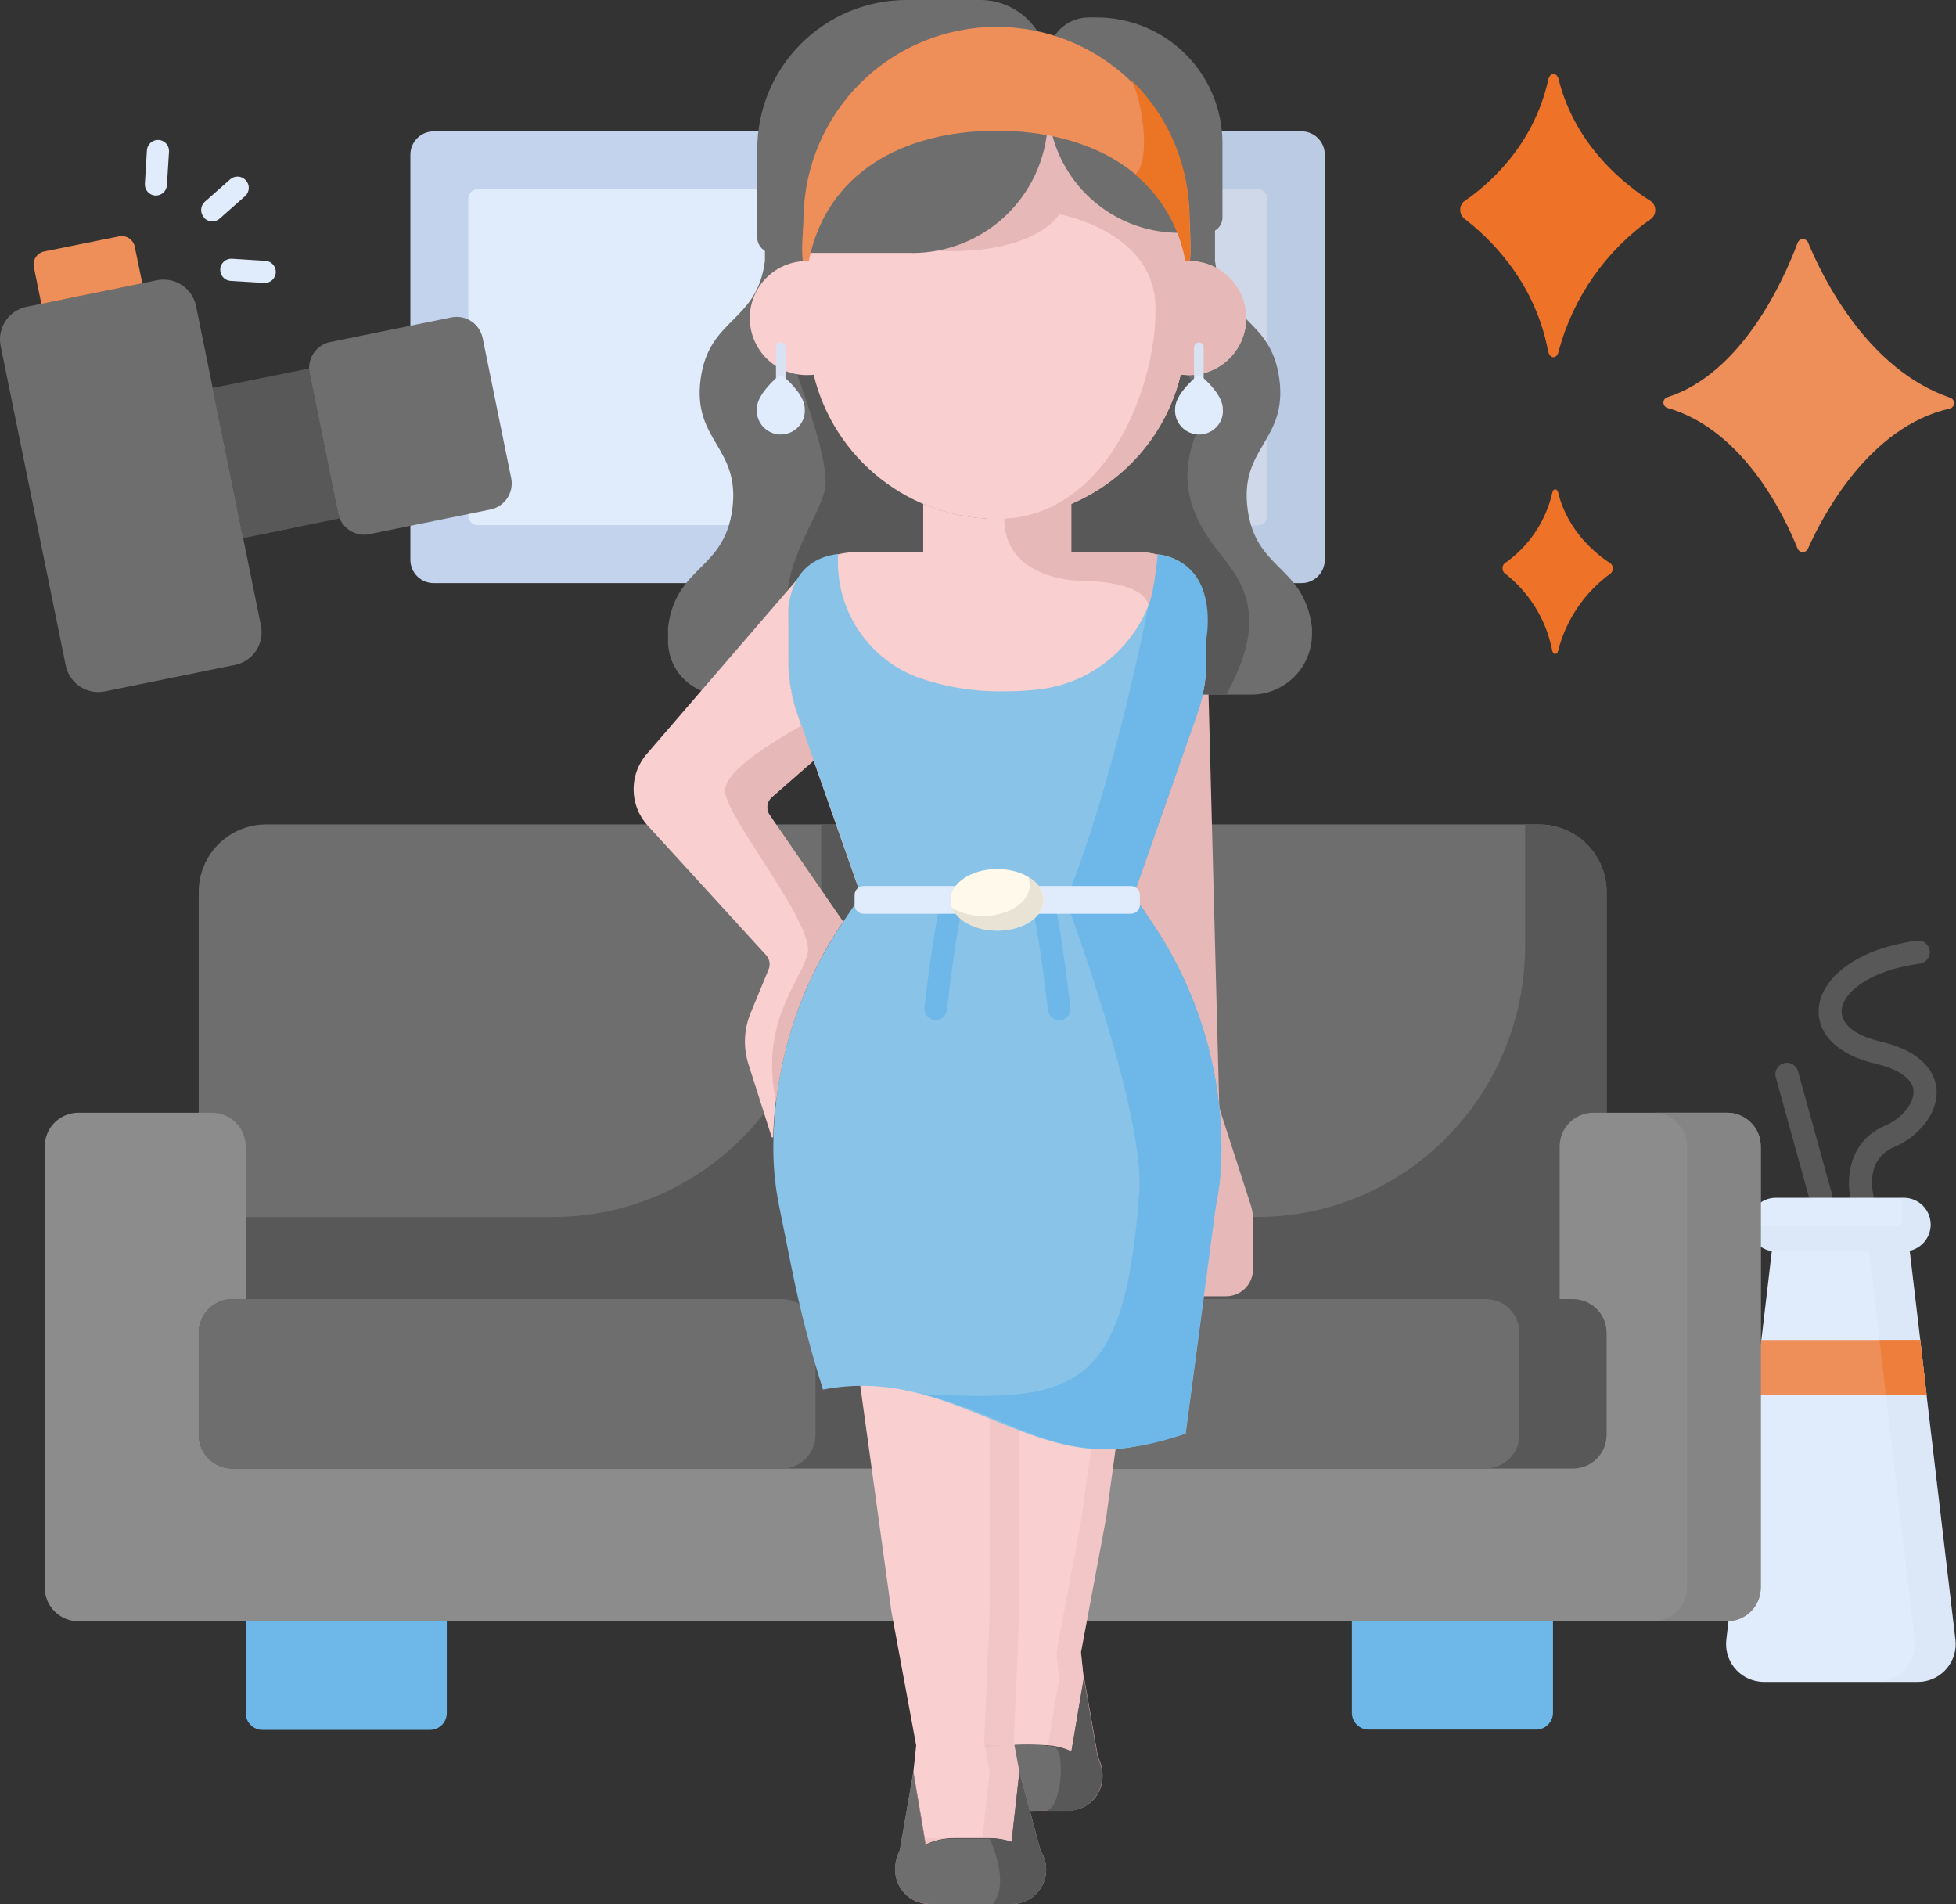 <svg width="488" height="475" viewBox="0 0 488 475" fill="none" xmlns="http://www.w3.org/2000/svg">
<rect x="0" y="0" width="488" height="475" fill="#333333" stroke="none"/>
<path d="M324.706 32.772H108.192C104.985 32.772 102.385 35.372 102.385 38.579V139.642C102.385 142.85 104.985 145.45 108.192 145.45H324.706C327.914 145.45 330.514 142.85 330.514 139.642V38.579C330.514 35.372 327.914 32.772 324.706 32.772Z" fill="#C3D3ED"/>
<g opacity="0.5">
<path opacity="0.5" d="M330.516 38.577C330.516 37.037 329.904 35.56 328.815 34.471C327.726 33.381 326.249 32.77 324.708 32.77H298.003L295.206 55.962L293.525 70.25L285.999 134.385C285.999 134.761 285.999 135.137 285.924 135.513C285.921 136.813 286.173 138.101 286.668 139.303C287.162 140.505 287.888 141.598 288.805 142.519C289.721 143.44 290.811 144.172 292.01 144.672C293.21 145.173 294.496 145.432 295.796 145.435H324.646C326.183 145.429 327.655 144.814 328.741 143.726C329.826 142.638 330.437 141.165 330.441 139.628V38.577H330.516Z" fill="#A5B3C9"/>
</g>
<path d="M313.755 47.219H119.129C117.862 47.219 116.834 48.246 116.834 49.514V128.701C116.834 129.969 117.862 130.997 119.129 130.997H313.755C315.022 130.997 316.05 129.969 316.05 128.701V49.514C316.05 48.246 315.022 47.219 313.755 47.219Z" fill="#E0EBFC"/>
<path d="M316.103 49.449C316.095 49.146 316.027 48.847 315.902 48.571C315.777 48.295 315.599 48.046 315.377 47.839C315.155 47.632 314.894 47.472 314.61 47.367C314.325 47.262 314.023 47.215 313.72 47.229H296.234L295.206 56.009L293.525 70.246L286.375 131.019H313.72C314.03 131.03 314.34 130.977 314.629 130.865C314.919 130.753 315.183 130.583 315.405 130.366C315.628 130.15 315.804 129.89 315.924 129.604C316.044 129.317 316.105 129.01 316.103 128.699V49.449Z" fill="#CED8E8"/>
<path d="M438.943 419.449C437.714 419.303 436.525 418.916 435.446 418.311C434.367 417.705 433.417 416.893 432.652 415.92C431.886 414.947 431.32 413.833 430.986 412.642C430.651 411.45 430.554 410.204 430.702 408.975L437.889 347.838L439.444 334.216L442.041 312.127H476.46L479.082 334.229L480.637 347.863L487.85 408.988C487.89 409.346 487.911 409.706 487.913 410.067C487.916 411.306 487.675 412.533 487.204 413.678C486.733 414.824 486.041 415.866 485.167 416.744C484.294 417.622 483.256 418.32 482.113 418.797C480.97 419.274 479.744 419.521 478.505 419.525H440.009C439.652 419.519 439.296 419.494 438.943 419.449V419.449Z" fill="#E0EBFC"/>
<g opacity="0.5">
<path opacity="0.5" d="M477.786 410.058C477.786 412.561 476.793 414.962 475.024 416.732C473.255 418.503 470.856 419.5 468.353 419.503H478.488C478.849 419.502 479.209 419.481 479.567 419.441C480.796 419.296 481.984 418.911 483.064 418.306C484.144 417.702 485.095 416.891 485.861 415.92C486.628 414.948 487.195 413.835 487.531 412.645C487.868 411.454 487.966 410.208 487.821 408.979L480.621 347.842L479.065 334.22L476.456 312.131H466.309L468.968 334.233L470.523 347.867L477.723 408.992C477.769 409.345 477.79 409.702 477.786 410.058V410.058Z" fill="#D1DBEB"/>
</g>
<path d="M461.821 299.417C460.566 294.751 460.855 284.766 470.363 280.752C474.577 278.959 477.638 275.02 477.4 272.06C477.161 269.1 473.75 266.691 467.842 265.299C458.71 263.166 453.442 258.111 453.743 251.764C454.069 244.903 461.771 236.913 478.115 234.655C478.493 234.592 478.881 234.604 479.254 234.692C479.628 234.78 479.98 234.942 480.29 235.168C480.6 235.393 480.863 235.679 481.061 236.007C481.26 236.336 481.391 236.7 481.447 237.08C481.503 237.46 481.482 237.847 481.387 238.218C481.291 238.59 481.122 238.939 480.89 239.245C480.658 239.55 480.368 239.807 480.035 239.998C479.703 240.19 479.336 240.314 478.955 240.362C466.412 242.056 459.688 247.562 459.463 252.103C459.299 255.452 462.899 258.375 469.134 259.78C480.661 262.489 482.856 268.347 483.132 271.621C483.672 277.968 478.24 283.713 472.596 286.109C465.408 289.132 467.152 297.147 467.39 298.063C467.569 298.797 467.453 299.573 467.066 300.223C466.679 300.873 466.052 301.345 465.32 301.537C465.087 301.597 464.847 301.627 464.605 301.625C463.96 301.625 463.334 301.407 462.829 301.006C462.323 300.605 461.968 300.045 461.821 299.417Z" fill="#585858"/>
<path d="M451.57 299.53L443.09 268.886C442.965 268.518 442.916 268.127 442.946 267.739C442.977 267.351 443.085 266.972 443.266 266.628C443.447 266.283 443.697 265.978 443.999 265.733C444.301 265.487 444.65 265.306 445.025 265.199C445.4 265.093 445.792 265.064 446.178 265.114C446.565 265.163 446.937 265.291 447.272 265.49C447.607 265.688 447.899 265.952 448.129 266.267C448.358 266.581 448.522 266.939 448.609 267.318L457.101 297.987C457.202 298.35 457.231 298.728 457.185 299.102C457.14 299.475 457.021 299.836 456.835 300.164C456.65 300.491 456.402 300.779 456.106 301.01C455.809 301.241 455.47 301.412 455.107 301.512C454.854 301.583 454.592 301.617 454.329 301.612C453.705 301.614 453.097 301.411 452.599 301.035C452.101 300.659 451.739 300.131 451.57 299.53V299.53Z" fill="#585858"/>
<path d="M481.675 305.458C481.672 307.232 480.965 308.933 479.709 310.186C478.453 311.44 476.751 312.144 474.977 312.144H443.054C441.279 312.144 439.578 311.44 438.322 310.186C437.066 308.933 436.359 307.232 436.355 305.458V305.458C436.355 303.682 437.061 301.978 438.317 300.722C439.574 299.465 441.277 298.76 443.054 298.76H475.002C476.774 298.766 478.471 299.475 479.722 300.73C480.973 301.986 481.675 303.686 481.675 305.458V305.458Z" fill="#E0EBFC"/>
<path d="M439.442 334.234H479.067L480.673 347.869H437.824L439.442 334.234Z" fill="#EE8E58"/>
<path d="M470.52 347.869H480.667L479.062 334.234H468.914L470.52 347.869Z" fill="#EE7E3B"/>
<g opacity="0.5">
<path opacity="0.5" d="M436.383 305.906C436.485 307.603 437.231 309.197 438.469 310.363C439.707 311.528 441.343 312.178 443.043 312.178H475.042C475.92 312.171 476.788 311.992 477.597 311.65C478.405 311.308 479.139 310.81 479.755 310.184C480.371 309.559 480.858 308.818 481.188 308.004C481.518 307.191 481.684 306.32 481.677 305.442V305.442C481.671 303.671 480.962 301.975 479.706 300.726C478.45 299.477 476.75 298.778 474.979 298.781H474.452V305.868L436.383 305.906Z" fill="#D1DBEB"/>
</g>
<path d="M111.471 400.137V427.194C111.486 427.752 111.389 428.308 111.186 428.829C110.983 429.349 110.678 429.824 110.289 430.225C109.9 430.626 109.434 430.945 108.92 431.163C108.406 431.381 107.853 431.495 107.294 431.496H65.474C64.922 431.493 64.376 431.381 63.868 431.167C63.359 430.952 62.898 430.64 62.51 430.248C62.122 429.855 61.815 429.39 61.607 428.879C61.399 428.368 61.294 427.821 61.297 427.269V400.137C61.294 399.585 61.399 399.038 61.607 398.527C61.815 398.016 62.122 397.551 62.51 397.159C62.898 396.766 63.359 396.454 63.868 396.24C64.376 396.025 64.922 395.913 65.474 395.91H107.294C107.846 395.913 108.392 396.025 108.9 396.24C109.409 396.454 109.87 396.766 110.258 397.159C110.646 397.551 110.953 398.016 111.161 398.527C111.369 399.038 111.474 399.585 111.471 400.137V400.137ZM383.264 395.91H341.456C340.905 395.913 340.359 396.025 339.85 396.24C339.342 396.454 338.88 396.766 338.492 397.159C338.105 397.551 337.798 398.016 337.59 398.527C337.382 399.038 337.276 399.585 337.279 400.137V427.194C337.274 427.746 337.379 428.294 337.586 428.806C337.794 429.317 338.101 429.783 338.489 430.176C338.877 430.569 339.339 430.881 339.848 431.095C340.358 431.308 340.904 431.419 341.456 431.421H383.264C383.817 431.419 384.364 431.308 384.874 431.095C385.384 430.882 385.847 430.569 386.236 430.177C386.625 429.784 386.933 429.318 387.142 428.807C387.351 428.295 387.457 427.747 387.454 427.194V400.137C387.455 399.585 387.348 399.039 387.138 398.528C386.929 398.018 386.621 397.554 386.232 397.162C385.843 396.771 385.38 396.46 384.871 396.247C384.362 396.035 383.816 395.924 383.264 395.923V395.91Z" fill="#6DB8E8"/>
<path d="M400.831 222.56V315.583C400.841 317.813 399.965 319.956 398.397 321.541C396.828 323.126 394.694 324.024 392.464 324.037H233.563C232.459 324.03 231.368 323.806 230.351 323.378C229.333 322.95 228.411 322.325 227.635 321.54C226.859 320.755 226.246 319.825 225.829 318.803C225.413 317.78 225.202 316.686 225.209 315.583C225.219 317.813 224.343 319.956 222.775 321.541C221.206 323.126 219.072 324.024 216.842 324.037H57.941C55.711 324.024 53.577 323.126 52.009 321.541C50.44 319.956 49.565 317.813 49.575 315.583V222.56C49.561 220.35 49.984 218.159 50.818 216.112C51.652 214.066 52.881 212.203 54.435 210.632C55.989 209.06 57.837 207.811 59.874 206.954C61.911 206.097 64.098 205.65 66.308 205.639H208.476C210.686 205.65 212.872 206.097 214.909 206.954C216.946 207.811 218.795 209.06 220.349 210.632C221.903 212.203 223.132 214.066 223.966 216.112C224.8 218.159 225.222 220.35 225.209 222.56C225.196 220.351 225.618 218.161 226.451 216.115C227.284 214.069 228.512 212.208 230.065 210.636C231.617 209.065 233.464 207.815 235.5 206.957C237.536 206.1 239.72 205.652 241.929 205.639H384.098C386.308 205.65 388.494 206.097 390.531 206.954C392.568 207.811 394.417 209.06 395.971 210.632C397.525 212.203 398.754 214.066 399.587 216.112C400.421 218.159 400.844 220.35 400.831 222.56Z" fill="#6E6E6E"/>
<path d="M400.83 222.564V315.587C400.831 317.225 400.358 318.829 399.467 320.204C398.577 321.58 397.308 322.668 395.813 323.339V338.679H237.765V338.905H212.678V338.679H52.923V322.373C51.881 321.583 51.037 320.563 50.456 319.392C49.874 318.221 49.573 316.932 49.574 315.624V303.558H137.981C174.934 303.558 204.888 273.265 204.888 235.898V205.668H208.438C210.648 205.679 212.834 206.126 214.871 206.983C216.908 207.84 218.757 209.09 220.311 210.661C221.865 212.233 223.094 214.095 223.928 216.142C224.762 218.188 225.184 220.379 225.171 222.589V286.624C225.154 288.837 225.575 291.033 226.409 293.083C227.244 295.134 228.475 296.999 230.032 298.572C231.589 300.146 233.441 301.396 235.483 302.252C237.525 303.107 239.715 303.551 241.929 303.558H313.59C350.543 303.558 380.497 273.265 380.497 235.898V205.668H384.047C386.259 205.673 388.449 206.114 390.49 206.966C392.531 207.819 394.385 209.065 395.944 210.635C397.503 212.204 398.737 214.066 399.575 216.113C400.414 218.16 400.84 220.352 400.83 222.564Z" fill="#585858"/>
<path d="M439.292 285.999V395.943C439.298 397.047 439.088 398.141 438.671 399.163C438.255 400.185 437.642 401.115 436.866 401.901C436.09 402.686 435.167 403.31 434.15 403.739C433.133 404.167 432.041 404.391 430.938 404.398H19.51C18.407 404.391 17.315 404.167 16.298 403.739C15.281 403.31 14.358 402.686 13.582 401.901C12.807 401.115 12.193 400.185 11.777 399.163C11.361 398.141 11.15 397.047 11.156 395.943V285.999C11.15 284.896 11.361 283.801 11.777 282.779C12.193 281.757 12.807 280.827 13.582 280.042C14.358 279.257 15.281 278.632 16.298 278.204C17.315 277.775 18.407 277.551 19.51 277.545H52.926C55.156 277.558 57.29 278.456 58.859 280.041C60.427 281.626 61.303 283.769 61.293 285.999V344.778H389.118V285.999C389.108 283.769 389.983 281.626 391.552 280.041C393.12 278.456 395.254 277.558 397.484 277.545H430.938C432.041 277.551 433.133 277.775 434.15 278.204C435.167 278.632 436.09 279.257 436.866 280.042C437.642 280.827 438.255 281.757 438.671 282.779C439.088 283.801 439.298 284.896 439.292 285.999V285.999Z" fill="#8C8C8C"/>
<path d="M439.289 285.999V395.943C439.295 397.047 439.084 398.141 438.668 399.163C438.252 400.185 437.638 401.115 436.863 401.901C436.087 402.686 435.164 403.31 434.147 403.739C433.13 404.167 432.038 404.391 430.935 404.398H412.533C414.763 404.384 416.897 403.486 418.466 401.901C420.034 400.316 420.91 398.173 420.9 395.943V285.999C420.91 283.769 420.034 281.626 418.466 280.041C416.897 278.456 414.763 277.558 412.533 277.545H430.935C432.038 277.551 433.13 277.775 434.147 278.204C435.164 278.632 436.087 279.257 436.863 280.042C437.638 280.827 438.252 281.757 438.668 282.779C439.084 283.801 439.295 284.896 439.289 285.999V285.999Z" fill="#858585"/>
<path d="M400.83 332.488V357.863C400.84 360.093 399.965 362.236 398.396 363.821C396.828 365.406 394.694 366.304 392.464 366.317H233.563C232.459 366.311 231.367 366.087 230.35 365.659C229.333 365.23 228.41 364.606 227.635 363.82C226.859 363.035 226.245 362.105 225.829 361.083C225.413 360.061 225.202 358.967 225.209 357.863C225.219 360.093 224.343 362.236 222.775 363.821C221.206 365.406 219.072 366.304 216.842 366.317H57.941C55.711 366.304 53.577 365.406 52.008 363.821C50.44 362.236 49.564 360.093 49.574 357.863V332.488C49.564 330.257 50.44 328.115 52.008 326.529C53.577 324.944 55.711 324.046 57.941 324.033H216.842C219.072 324.046 221.206 324.944 222.775 326.529C224.343 328.115 225.219 330.257 225.209 332.488C225.202 331.384 225.413 330.29 225.829 329.268C226.245 328.245 226.859 327.315 227.635 326.53C228.41 325.745 229.333 325.121 230.35 324.692C231.367 324.264 232.459 324.04 233.563 324.033H392.464C394.694 324.046 396.828 324.944 398.396 326.529C399.965 328.115 400.84 330.257 400.83 332.488V332.488Z" fill="#585858"/>
<path d="M203.458 332.488V357.863C203.465 358.968 203.254 360.063 202.836 361.086C202.419 362.109 201.805 363.04 201.028 363.825C200.251 364.61 199.326 365.234 198.308 365.662C197.289 366.09 196.196 366.313 195.092 366.317H57.941C55.711 366.304 53.577 365.406 52.008 363.821C50.44 362.236 49.564 360.093 49.574 357.863V332.488C49.564 330.257 50.44 328.115 52.008 326.529C53.577 324.944 55.711 324.046 57.941 324.033H195.092C196.196 324.038 197.289 324.261 198.308 324.689C199.326 325.116 200.251 325.741 201.028 326.526C201.805 327.311 202.419 328.242 202.836 329.265C203.254 330.288 203.465 331.383 203.458 332.488V332.488ZM370.713 324.033H233.563C232.459 324.04 231.367 324.264 230.35 324.692C229.333 325.121 228.41 325.745 227.635 326.53C226.859 327.315 226.245 328.245 225.829 329.268C225.413 330.29 225.202 331.384 225.209 332.488V357.863C225.209 360.083 226.087 362.213 227.652 363.788C229.218 365.363 231.342 366.254 233.563 366.267H370.713C371.818 366.262 372.911 366.04 373.93 365.612C374.948 365.184 375.872 364.56 376.65 363.775C377.427 362.989 378.041 362.059 378.458 361.036C378.875 360.013 379.087 358.918 379.08 357.813V332.488C379.087 331.383 378.875 330.288 378.458 329.265C378.041 328.242 377.427 327.311 376.65 326.526C375.872 325.741 374.948 325.116 373.93 324.689C372.911 324.261 371.818 324.038 370.713 324.033V324.033Z" fill="#6E6E6E"/>
<path d="M77.126 91.902C77.123 92.324 77.165 92.744 77.251 93.157L84.351 128.065C84.432 128.495 84.558 128.916 84.727 129.32L60.656 134.212L53.055 96.794L77.126 91.902Z" fill="#585858"/>
<path d="M58.645 165.85L26.17 172.461C25.104 172.679 24.005 172.684 22.936 172.476C21.867 172.269 20.85 171.852 19.942 171.251C19.034 170.65 18.254 169.876 17.646 168.973C17.038 168.07 16.614 167.055 16.399 165.988L0.168 86.299C-0.05 85.232 -0.056 84.132 0.152 83.062C0.359 81.993 0.775 80.975 1.376 80.066C1.977 79.157 2.752 78.376 3.655 77.767C4.558 77.157 5.572 76.732 6.64 76.515L39.115 69.905C40.185 69.682 41.289 69.673 42.363 69.878C43.437 70.084 44.459 70.5 45.371 71.103C46.283 71.706 47.067 72.484 47.676 73.391C48.286 74.299 48.71 75.318 48.924 76.39L65.105 156.079C65.542 158.231 65.107 160.469 63.896 162.3C62.685 164.132 60.797 165.409 58.645 165.85V165.85Z" fill="#6E6E6E"/>
<path d="M82.418 85.3L112.611 79.166C113.465 78.991 114.345 78.986 115.202 79.153C116.058 79.319 116.872 79.653 117.599 80.136C118.325 80.619 118.949 81.24 119.434 81.965C119.919 82.69 120.256 83.504 120.425 84.359L127.537 119.268C127.885 120.993 127.535 122.785 126.564 124.252C125.593 125.719 124.08 126.742 122.357 127.095V127.095L92.177 133.241C90.453 133.589 88.66 133.24 87.193 132.269C85.726 131.297 84.704 129.784 84.35 128.061V128.061L77.25 93.152C77.073 92.297 77.065 91.416 77.229 90.558C77.392 89.7 77.724 88.883 78.204 88.153C78.684 87.424 79.304 86.796 80.027 86.307C80.75 85.817 81.563 85.475 82.418 85.3V85.3Z" fill="#6E6E6E"/>
<path d="M35.502 70.659L10.315 75.79L8.433 66.57C8.274 65.718 8.456 64.837 8.939 64.117C9.422 63.397 10.168 62.895 11.017 62.719L29.695 58.956C30.546 58.776 31.433 58.939 32.166 59.408C32.898 59.878 33.416 60.617 33.608 61.465L35.502 70.659Z" fill="#EE8E58"/>
<path d="M53.055 96.796L65.686 94.287L73.287 131.642L60.656 134.15L53.055 96.796Z" fill="#585858"/>
<path d="M54.945 67.056V67.156C54.907 67.87 55.147 68.571 55.615 69.112C56.083 69.652 56.742 69.99 57.454 70.054L65.921 70.568C66.633 70.603 67.331 70.362 67.868 69.894C68.406 69.427 68.742 68.769 68.806 68.059V67.959C68.845 67.245 68.605 66.544 68.137 66.004C67.669 65.463 67.009 65.125 66.297 65.061L57.83 64.535C57.117 64.499 56.417 64.743 55.879 65.213C55.341 65.683 55.006 66.344 54.945 67.056Z" fill="#E0EBFC"/>
<path d="M50.866 54.277V54.189C50.389 53.645 50.146 52.934 50.188 52.212C50.23 51.489 50.555 50.812 51.092 50.326L57.464 44.694C58.008 44.23 58.711 43.996 59.425 44.041C60.139 44.085 60.807 44.405 61.29 44.932C61.55 45.2 61.753 45.518 61.886 45.866C62.02 46.214 62.082 46.586 62.068 46.959C62.054 47.332 61.964 47.698 61.805 48.035C61.645 48.372 61.419 48.674 61.139 48.921L54.767 54.566C54.211 55.043 53.488 55.281 52.757 55.227C52.026 55.173 51.346 54.831 50.866 54.277Z" fill="#E0EBFC"/>
<path d="M38.768 48.77H38.655C37.944 48.703 37.286 48.365 36.819 47.825C36.352 47.285 36.111 46.586 36.146 45.873L36.66 37.418C36.724 36.709 37.06 36.051 37.598 35.583C38.136 35.116 38.834 34.874 39.545 34.91H39.658C40.369 34.977 41.027 35.315 41.494 35.855C41.961 36.395 42.202 37.094 42.167 37.807L41.64 46.224C41.585 46.938 41.255 47.603 40.719 48.078C40.183 48.553 39.483 48.802 38.768 48.77Z" fill="#E0EBFC"/>
<path d="M312.062 300.622L304.536 277.378C304.308 276.694 304.185 275.98 304.172 275.259L300.974 152.332V164.813C300.969 169.348 300.188 173.849 298.666 178.122L282.811 223.278L287.376 230.064C298.677 246.761 304.715 266.461 304.712 286.623C304.712 291.446 304.233 296.257 303.282 300.985L298.766 323.338H305.891C307.674 323.338 309.384 322.629 310.645 321.369C311.906 320.108 312.614 318.398 312.614 316.615V304.071C312.612 302.899 312.426 301.735 312.062 300.622Z" fill="#E6B8B8"/>
<path d="M327.315 156.415C325.283 140.936 313.291 142.416 311.259 126.95C309.227 111.484 321.219 110.029 319.187 94.562C317.155 79.096 305.163 80.564 303.131 65.098V55.74H190.841V65.098C188.822 80.589 176.868 79.109 174.798 94.562C172.728 110.016 184.745 111.484 182.713 126.95C180.681 142.416 168.702 140.961 166.67 156.415V160.178C166.742 163.705 168.208 167.061 170.746 169.512C173.284 171.963 176.689 173.311 180.217 173.26H311.924C315.932 173.334 319.805 171.814 322.693 169.034C325.582 166.255 327.248 162.442 327.327 158.434V156.502L327.315 156.415Z" fill="#6E6E6E"/>
<path d="M299.091 106.679C303.933 95.917 275.472 63.806 268.121 55.74H261.849L231.243 68.284L192.91 78.319C192.91 78.319 207.498 112.562 205.868 121.769C204.237 130.976 188.984 146.505 200.7 164.932C202.631 168.005 206.57 170.739 211.738 173.185H305.965C315.887 155.21 311.17 146.455 304.711 138.515C296.532 128.455 293.522 119.06 299.091 106.679Z" fill="#585858"/>
<path d="M244.043 318.607H284.182L275.966 378.565L269.694 412.132L270.384 418.717L267.311 436.843C265.139 435.811 262.766 435.276 260.362 435.275H251.13C249.339 435.278 247.563 435.583 245.874 436.178L243.93 418.692L245.36 411.429L243.992 378.252V318.607H244.043Z" fill="#F9CFCF"/>
<path d="M238.331 439.176L238.82 438.21L244.076 418.68L246.007 436.241L247.475 443.403H266.077L267.444 436.78L270.505 418.643L273.917 438.16L274.318 439.126C274.811 440.254 275.067 441.47 275.071 442.701C275.169 444.961 274.368 447.168 272.842 448.837C271.316 450.507 269.189 451.503 266.93 451.607H245.857C244.387 451.6 242.943 451.214 241.665 450.486C240.388 449.759 239.319 448.714 238.563 447.454C237.806 446.193 237.388 444.759 237.347 443.289C237.306 441.819 237.645 440.364 238.331 439.063V439.176Z" fill="#F9A7A7"/>
<path d="M237.34 442.991C237.955 439.767 243.349 422.357 244.039 418.682L245.983 436.243C252.255 434.813 261.374 434.449 267.42 436.907L270.493 418.769L273.892 438.3C274.831 440.096 275.211 442.131 274.983 444.145C274.724 446.199 273.733 448.091 272.192 449.473C270.65 450.856 268.662 451.636 266.592 451.671C259.191 450.479 236.738 456.287 237.328 442.991H237.34Z" fill="#6E6E6E"/>
<path d="M254.325 341.775H214.098L222.364 401.796L228.573 435.363L227.883 441.948L230.956 460.073C233.128 459.042 235.501 458.507 237.905 458.505H247.112C248.902 458.515 250.678 458.82 252.368 459.409L254.312 441.923L252.957 434.635L254.312 401.457V341.775H254.325Z" fill="#F9CFCF"/>
<path d="M283.715 137.702H267.258V125.66C261.419 128.144 255.139 129.424 248.793 129.424C242.448 129.424 236.168 128.144 230.329 125.66V137.702H213.872C204.339 137.702 196.625 144.262 196.625 152.365V164.846C196.633 169.367 197.405 173.854 198.908 178.117L214.775 223.274H282.749L298.679 178.117C300.182 173.858 300.95 169.375 300.949 164.859V152.315C300.949 144.25 293.235 137.702 283.715 137.702Z" fill="#F9CFCF"/>
<path d="M296.132 65.098H295.83V60.708C295.83 48.233 290.875 36.269 282.053 27.447C273.232 18.626 261.268 13.67 248.792 13.67C236.317 13.67 224.353 18.626 215.531 27.447C206.71 36.269 201.754 48.233 201.754 60.708V65.111H201.466C197.727 65.062 194.119 66.488 191.423 69.079C188.727 71.671 187.161 75.22 187.062 78.958C186.963 82.696 188.34 86.322 190.895 89.053C193.449 91.783 196.977 93.398 200.713 93.547C200.964 93.547 201.215 93.547 201.466 93.547C201.977 93.56 202.488 93.535 202.996 93.472C205.487 103.736 211.356 112.865 219.659 119.394C227.962 125.922 238.218 129.471 248.78 129.471C259.342 129.471 269.598 125.922 277.901 119.394C286.204 112.865 292.072 103.736 294.564 93.472C295.065 93.472 295.542 93.547 296.106 93.547C297.99 93.623 299.87 93.324 301.637 92.667C303.404 92.01 305.023 91.008 306.399 89.721C307.775 88.433 308.882 86.884 309.655 85.164C310.427 83.445 310.851 81.589 310.9 79.704C310.949 77.82 310.623 75.944 309.94 74.187C309.258 72.43 308.234 70.826 306.926 69.468C305.618 68.11 304.054 67.025 302.324 66.277C300.593 65.529 298.731 65.133 296.846 65.111H296.106L296.132 65.098Z" fill="#F9CFCF"/>
<path d="M248.817 129.429C259.382 129.459 269.648 125.923 277.954 119.395C286.26 112.866 292.121 103.727 294.589 93.454C295.09 93.454 295.567 93.542 296.131 93.542C298.015 93.618 299.895 93.319 301.662 92.662C303.429 92.005 305.048 91.003 306.424 89.715C307.8 88.427 308.907 86.879 309.68 85.159C310.452 83.44 310.875 81.584 310.925 79.699C310.974 77.815 310.648 75.939 309.965 74.182C309.283 72.425 308.259 70.82 306.951 69.463C305.643 68.105 304.079 67.02 302.349 66.272C300.618 65.524 298.756 65.128 296.871 65.106H295.83V60.715C295.741 52.877 293.696 45.184 289.882 38.335C286.067 31.486 280.603 25.698 273.986 21.494C267.369 17.291 259.807 14.806 251.986 14.265C244.165 13.723 236.333 15.143 229.199 18.394L233.778 62.547C258.501 63.638 264.283 53.428 264.283 53.428C264.283 53.428 287.364 57.554 288.242 75.692C289.12 93.83 277.279 129.429 248.817 129.429Z" fill="#E6B8B8"/>
<g opacity="0.6">
<path opacity="0.6" d="M245.933 436.194C247.623 435.605 249.399 435.3 251.188 435.291H245.857L245.933 436.194Z" fill="#E6B8B8"/>
<path opacity="0.6" d="M284.242 318.602H278.108L269.842 378.622L263.57 412.189L264.247 418.774L261.438 435.407C263.471 435.544 265.462 436.059 267.308 436.925L270.381 418.787L269.691 412.201L275.963 378.635L284.242 318.602Z" fill="#E6B8B8"/>
</g>
<path d="M198.785 144.648L161.556 187.848C159.315 190.318 158.074 193.533 158.074 196.867C158.074 200.201 159.315 203.416 161.556 205.886L191.134 238.248C191.565 238.717 191.853 239.298 191.964 239.925C192.075 240.552 192.005 241.197 191.761 241.785L187.245 252.736C185.586 256.784 185.404 261.286 186.731 265.455L192.551 283.706H192.89C193.443 264.545 199.438 245.937 210.175 230.057L210.275 229.907L191.936 203.277C191.469 202.602 191.267 201.778 191.369 200.964C191.471 200.149 191.869 199.401 192.488 198.862L202.937 189.73L198.961 178.115C197.453 173.856 196.681 169.373 196.678 164.856V152.313C196.686 151.375 196.795 150.442 197.004 149.528" fill="#F9CFCF"/>
<path d="M288.843 138.354C287.177 137.917 285.461 137.698 283.738 137.702H267.281V125.66C261.985 127.928 256.317 129.203 250.561 129.423C250.561 142.381 264.271 144.751 268.962 144.814C286.786 145.065 286.523 151.086 286.523 151.086C288.115 147.033 288.904 142.708 288.843 138.354Z" fill="#E6B8B8"/>
<g opacity="0.6">
<path opacity="0.6" d="M254.327 341.777H246.939V401.497L245.546 434.65L246.914 441.937L245.107 458.52H247.114C248.905 458.523 250.682 458.828 252.37 459.423L254.314 441.937L252.96 434.65L254.314 401.472L254.327 341.777Z" fill="#E6B8B8"/>
<path opacity="0.6" d="M230.959 460.086C233.13 459.054 235.504 458.519 237.908 458.518H230.695L230.959 460.086Z" fill="#E6B8B8"/>
</g>
<path d="M287.376 230.065L282.81 223.291L298.665 178.135C300.166 173.875 300.938 169.393 300.948 164.876V152.333C300.936 151.395 300.822 150.461 300.609 149.548C300.194 146.621 298.809 143.918 296.676 141.871C294.543 139.824 291.785 138.552 288.843 138.259C288.968 146.417 286.103 154.339 280.788 160.53C275.473 166.72 268.076 170.752 259.993 171.863C256.877 172.254 253.739 172.447 250.598 172.44C243.101 172.593 235.639 171.369 228.584 168.827C222.507 166.446 217.344 162.194 213.842 156.685C210.34 151.177 208.681 144.697 209.104 138.184C196.949 139.614 196.749 151.329 196.749 152.27V164.751C196.722 169.303 197.477 173.826 198.982 178.122L214.837 223.279L210.283 230.052C198.98 246.753 192.938 266.457 192.936 286.624C192.951 291.47 193.451 296.302 194.428 301.049L197.526 316.427C199.59 326.617 202.19 336.691 205.316 346.607C237.766 340.335 256.995 367.63 285.682 360.254L295.805 357.645L303.331 301.049C304.283 296.32 304.762 291.509 304.761 286.686C304.755 266.499 298.699 246.777 287.376 230.065Z" fill="#89C3E8"/>
<path d="M227.646 63.081H192.8C192.291 63.083 191.788 62.984 191.317 62.791C190.847 62.597 190.42 62.313 190.06 61.954C189.7 61.595 189.414 61.169 189.219 60.699C189.024 60.23 188.924 59.726 188.924 59.218V37.254C188.924 27.374 192.849 17.898 199.835 10.912C206.822 3.925 216.298 0 226.178 0L244.605 0C249.072 0.007 253.355 1.785 256.513 4.946C259.672 8.106 261.447 12.39 261.45 16.858V29.239C261.45 38.221 257.882 46.836 251.531 53.187C245.18 59.538 236.565 63.106 227.583 63.106L227.646 63.081Z" fill="#6E6E6E"/>
<path d="M301.05 58.075H294.189C289.888 58.077 285.63 57.231 281.656 55.587C277.683 53.942 274.072 51.531 271.031 48.491C267.989 45.451 265.577 41.841 263.931 37.868C262.285 33.895 261.437 29.637 261.438 25.337V14.524C261.437 11.829 262.508 9.243 264.413 7.336C266.318 5.428 268.902 4.355 271.598 4.352H273.63C281.947 4.352 289.923 7.655 295.804 13.536C301.685 19.417 304.989 27.393 304.989 35.71V54.212C304.989 54.72 304.888 55.224 304.693 55.693C304.498 56.163 304.213 56.589 303.853 56.948C303.493 57.307 303.065 57.592 302.595 57.785C302.125 57.978 301.621 58.077 301.113 58.075H301.05Z" fill="#6E6E6E"/>
<path d="M260.031 462.41L259.542 461.444L254.324 441.951L252.392 459.512L250.875 466.725H232.31L230.955 460.089L227.882 441.964L224.533 461.469L224.119 462.447C223.631 463.572 223.375 464.784 223.367 466.01C223.314 467.13 223.484 468.25 223.866 469.305C224.248 470.36 224.835 471.329 225.592 472.157C226.35 472.985 227.264 473.654 228.281 474.128C229.298 474.601 230.399 474.869 231.52 474.916H252.48C253.952 474.912 255.397 474.528 256.677 473.802C257.957 473.075 259.027 472.03 259.784 470.768C260.541 469.506 260.96 468.07 260.998 466.599C261.037 465.128 260.696 463.672 260.006 462.372L260.031 462.41Z" fill="#F9A7A7"/>
<path d="M261 466.223C260.965 464.911 260.63 463.624 260.021 462.46L259.532 461.495L254.326 442.002L252.395 459.488C250.704 458.9 248.929 458.595 247.139 458.584H237.869C235.464 458.584 233.089 459.124 230.92 460.165L227.86 442.015L224.448 461.545L224.034 462.511C223.547 463.64 223.291 464.856 223.281 466.086C223.281 466.505 223.311 466.924 223.369 467.34V467.49C223.412 467.803 223.475 468.113 223.557 468.419C223.62 468.644 223.67 468.87 223.745 469.096C223.821 469.322 223.959 469.66 224.084 469.936C224.209 470.212 224.285 470.363 224.41 470.576C224.536 470.789 224.711 471.065 224.874 471.304L225.338 471.906C225.501 472.094 225.702 472.307 225.89 472.495L226.517 473.035C226.709 473.197 226.91 473.348 227.12 473.486C227.378 473.652 227.646 473.803 227.922 473.938C228.198 474.063 228.324 474.151 228.537 474.239C228.873 474.37 229.217 474.484 229.566 474.577C229.741 474.577 229.917 474.69 230.117 474.728C230.67 474.847 231.233 474.91 231.798 474.916H252.395C254.098 474.914 255.762 474.403 257.174 473.449C258.083 472.837 258.862 472.053 259.469 471.141C260.425 469.735 260.937 468.074 260.937 466.374V466.223H261Z" fill="#6E6E6E"/>
<path d="M295.755 357.619C298.665 335.756 303.281 300.998 303.281 300.998C304.227 296.265 304.706 291.45 304.711 286.623C304.707 266.462 298.669 246.764 287.376 230.064L282.81 223.291L298.665 178.134C300.166 173.874 300.938 169.392 300.948 164.876V159.494C300.948 159.494 304.711 140.478 288.843 138.371C287.714 149.234 286.535 151.028 286.535 151.028C276.714 199.872 265.926 224.533 265.926 224.533C265.926 224.533 285.657 277.341 284.24 297.285C280.64 347.635 267.933 349.629 230.215 347.747C255.992 354.245 265.562 368.106 295.755 357.619Z" fill="#6DB8E8"/>
<path d="M210.362 229.906L192.024 203.276C191.556 202.602 191.354 201.778 191.456 200.963C191.558 200.149 191.956 199.4 192.576 198.861L203.024 189.729L199.976 181.012C193.052 184.888 180.509 192.364 180.898 197.431C181.437 204.292 203.325 230.534 201.494 237.859C199.663 245.184 189.465 254.818 193.617 274.913C195.476 258.822 201.181 243.415 210.249 229.994L210.362 229.906Z" fill="#E6B8B8"/>
<path d="M247.727 474.916H252.468C254.168 474.914 255.828 474.402 257.235 473.449C258.393 472.668 259.342 471.614 259.999 470.381C260.655 469.147 260.998 467.771 260.998 466.374V466.223C260.973 464.911 260.642 463.622 260.032 462.46L259.543 461.495L254.324 442.002L252.393 459.488C250.702 458.9 248.927 458.595 247.137 458.584H246.924C248.642 462.486 251.339 470.463 247.727 474.916Z" fill="#585858"/>
<path d="M268.146 451.493C268.336 451.462 268.521 451.407 268.698 451.33C269.026 451.24 269.348 451.131 269.664 451.004C269.877 450.916 270.078 450.803 270.278 450.703C270.479 450.602 270.83 450.414 271.094 450.251L271.683 449.799L272.323 449.26C272.511 449.072 272.687 448.871 272.862 448.658C273.038 448.445 273.188 448.269 273.339 448.068C273.489 447.868 273.652 447.592 273.803 447.341C273.953 447.09 274.016 446.914 274.129 446.701C274.242 446.488 274.367 446.137 274.468 445.861C274.568 445.585 274.593 445.409 274.656 445.183C274.719 444.958 274.794 444.569 274.844 444.255V444.105C274.904 443.689 274.929 443.27 274.919 442.85C274.915 441.62 274.659 440.403 274.167 439.275L273.765 438.31L270.353 418.779L267.28 436.917C265.854 436.246 264.337 435.79 262.777 435.563C262.796 435.62 262.829 435.672 262.872 435.713C262.916 435.755 262.97 435.785 263.028 435.801C265.725 436.252 265.16 450.853 260.908 451.719H266.365C266.965 451.713 267.563 451.637 268.146 451.493Z" fill="#585858"/>
<path d="M257.576 226.384C258.692 231.101 260.084 240.182 261.452 251.961C261.526 252.648 261.851 253.284 262.364 253.747C262.878 254.21 263.545 254.467 264.236 254.469H264.562C264.932 254.432 265.291 254.321 265.618 254.144C265.944 253.967 266.233 253.727 266.466 253.438C266.7 253.148 266.873 252.816 266.977 252.459C267.081 252.102 267.113 251.728 267.071 251.359C265.716 239.881 264.362 230.85 263.22 225.795H257.551C257.538 225.992 257.546 226.189 257.576 226.384Z" fill="#6DB8E8"/>
<path d="M233.104 254.417H233.443C234.133 254.414 234.798 254.157 235.31 253.693C235.821 253.23 236.144 252.594 236.215 251.908C237.557 240.619 238.887 231.675 239.978 226.821C240.036 226.545 240.057 226.262 240.041 225.98V225.654H234.434V226.006C233.317 231.086 231.925 240.004 230.671 251.218C230.616 251.588 230.636 251.966 230.729 252.329C230.823 252.691 230.987 253.031 231.214 253.329C231.441 253.627 231.725 253.877 232.049 254.064C232.374 254.251 232.733 254.37 233.104 254.417Z" fill="#6DB8E8"/>
<path d="M282.146 221.004H215.452C214.212 221.004 213.207 222.009 213.207 223.249V225.683C213.207 226.923 214.212 227.928 215.452 227.928H282.146C283.386 227.928 284.392 226.923 284.392 225.683V223.249C284.392 222.009 283.386 221.004 282.146 221.004Z" fill="#E0EBFC"/>
<path d="M248.794 232.154C255.216 232.154 260.422 228.711 260.422 224.465C260.422 220.218 255.216 216.775 248.794 216.775C242.372 216.775 237.166 220.218 237.166 224.465C237.166 228.711 242.372 232.154 248.794 232.154Z" fill="#FFF9EB"/>
<g opacity="0.7">
<path opacity="0.7" d="M237.541 226.524C238.896 229.76 243.311 232.131 248.742 232.131C255.152 232.131 260.358 228.694 260.358 224.467C260.276 223.251 259.872 222.078 259.186 221.07C258.5 220.063 257.558 219.256 256.457 218.734C256.734 219.39 256.883 220.092 256.896 220.804C256.896 225.031 251.678 228.468 245.268 228.468C242.567 228.501 239.905 227.831 237.541 226.524Z" fill="#D3CDBF"/>
</g>
<path d="M248.628 32.613C272.046 32.613 291.489 43.137 295.829 65.075C296.13 65.075 296.519 65.075 296.87 65.075C297.296 62.165 296.795 56.696 296.795 54.087C296.591 41.449 291.427 29.397 282.417 20.531C273.408 11.666 261.274 6.697 248.634 6.697C235.994 6.697 223.86 11.666 214.851 20.531C205.841 29.397 200.677 41.449 200.473 54.087C200.473 56.696 199.796 62.178 200.31 65.1C200.799 65.1 201.188 65.1 201.79 65.1C206.13 43.187 225.221 32.613 248.628 32.613Z" fill="#EE8E58"/>
<path d="M281.945 19.695C284.454 22.58 287.653 39.765 283.2 43.528C289.787 49.038 294.227 56.688 295.743 65.141C296.044 65.141 296.433 65.141 296.784 65.141C297.211 62.23 296.709 56.761 296.709 54.152C296.724 47.706 295.423 41.325 292.884 35.4C290.345 29.475 286.623 24.131 281.945 19.695Z" fill="#EC7425"/>
<path d="M194.793 85.404C194.472 85.42 194.168 85.56 193.947 85.793C193.725 86.027 193.601 86.337 193.602 86.659V95.038C193.681 95.293 193.84 95.517 194.056 95.676C194.271 95.834 194.532 95.92 194.799 95.92C195.067 95.92 195.328 95.834 195.543 95.676C195.759 95.517 195.918 95.293 195.997 95.038V86.609C195.985 86.293 195.854 85.994 195.631 85.771C195.408 85.547 195.109 85.417 194.793 85.404Z" fill="#D8E2F2"/>
<path d="M299.092 85.404C298.77 85.42 298.467 85.56 298.245 85.793C298.023 86.027 297.9 86.337 297.9 86.659V95.038C297.98 95.293 298.139 95.517 298.354 95.676C298.57 95.834 298.831 95.92 299.098 95.92C299.366 95.92 299.627 95.834 299.842 95.676C300.058 95.517 300.217 95.293 300.296 95.038V86.609C300.284 86.293 300.153 85.994 299.93 85.771C299.707 85.547 299.407 85.417 299.092 85.404Z" fill="#D8E2F2"/>
<path d="M200.776 101.994C200.843 102.806 200.737 103.623 200.464 104.391C200.192 105.158 199.759 105.859 199.195 106.447C198.354 107.356 197.253 107.983 196.041 108.241C194.83 108.499 193.568 108.375 192.43 107.887C191.292 107.399 190.332 106.571 189.684 105.516C189.036 104.46 188.73 103.23 188.809 101.994C188.809 98.921 192.221 95.584 193.827 94.129C194.073 93.889 194.401 93.75 194.745 93.741C195.089 93.731 195.424 93.852 195.683 94.079C197.376 95.584 200.776 98.921 200.776 101.994Z" fill="#E0EBFC"/>
<path d="M305.076 101.993C305.152 102.8 305.056 103.614 304.794 104.382C304.532 105.149 304.111 105.853 303.558 106.446C302.718 107.355 301.616 107.982 300.404 108.24C299.193 108.497 297.932 108.374 296.793 107.886C295.655 107.398 294.696 106.569 294.047 105.514C293.399 104.459 293.093 103.229 293.172 101.993C293.172 98.919 296.584 95.583 298.253 94.128C298.502 93.908 298.823 93.787 299.156 93.787C299.488 93.787 299.809 93.908 300.059 94.128C301.664 95.583 305.076 98.919 305.076 101.993Z" fill="#E0EBFC"/>
<path d="M193.852 99.281L193.714 99.457C193.282 99.885 192.946 100.401 192.73 100.97C192.513 101.539 192.421 102.148 192.46 102.756C192.518 103.029 192.666 103.274 192.879 103.454C193.093 103.633 193.36 103.736 193.639 103.747H193.839C194.143 103.678 194.41 103.498 194.588 103.243C194.767 102.988 194.844 102.676 194.805 102.367C194.805 102.028 195.282 101.363 195.596 100.962L195.746 100.774C195.91 100.663 196.045 100.515 196.141 100.342C196.237 100.169 196.29 99.975 196.297 99.777C196.304 99.58 196.264 99.383 196.18 99.204C196.096 99.024 195.971 98.868 195.815 98.746C195.659 98.624 195.476 98.541 195.282 98.503C195.088 98.466 194.887 98.475 194.697 98.529C194.507 98.584 194.332 98.683 194.188 98.818C194.043 98.953 193.932 99.12 193.865 99.306L193.852 99.281Z" fill="#E0EBFC"/>
<path d="M299.795 99.097C299.538 98.916 299.224 98.838 298.913 98.877C298.602 98.917 298.317 99.071 298.114 99.311L297.976 99.486C297.543 99.915 297.208 100.431 296.991 101C296.775 101.569 296.683 102.177 296.721 102.785C296.78 103.058 296.927 103.303 297.141 103.483C297.355 103.662 297.622 103.765 297.901 103.776H298.101C298.405 103.707 298.672 103.527 298.85 103.272C299.029 103.017 299.106 102.705 299.067 102.396C299.004 102.057 299.544 101.393 299.857 100.991L300.008 100.803C300.196 100.545 300.279 100.225 300.239 99.908C300.2 99.591 300.041 99.301 299.795 99.097Z" fill="#E0EBFC"/>
<path d="M448.489 60.544C445.115 69.625 434.691 93.094 415.989 99.077C415.705 99.165 415.457 99.342 415.281 99.581C415.105 99.82 415.01 100.11 415.01 100.407C415.01 100.704 415.105 100.993 415.281 101.232C415.457 101.472 415.705 101.648 415.989 101.736C434.93 107.168 445.153 128.58 448.477 136.858C448.585 137.111 448.765 137.327 448.995 137.479C449.224 137.631 449.493 137.711 449.769 137.711C450.044 137.711 450.313 137.631 450.543 137.479C450.772 137.327 450.952 137.111 451.061 136.858C454.824 128.442 466.439 106.403 486.471 101.899C486.766 101.824 487.028 101.655 487.219 101.418C487.409 101.181 487.517 100.888 487.527 100.584C487.537 100.28 487.448 99.981 487.274 99.732C487.099 99.483 486.848 99.297 486.559 99.203C465.95 92.166 454.736 69.299 451.061 60.406C450.938 60.161 450.747 59.958 450.51 59.821C450.274 59.684 450.003 59.618 449.73 59.633C449.457 59.648 449.194 59.742 448.974 59.903C448.753 60.065 448.585 60.288 448.489 60.544Z" fill="#EE8E58"/>
<path d="M412.056 50.29C405.785 46.389 393.066 36.592 388.876 19.834C388.399 17.94 386.693 17.99 386.267 19.909C382.504 36.806 370.813 46.477 365.131 50.315C364.594 50.857 364.293 51.59 364.293 52.353C364.293 53.117 364.594 53.849 365.131 54.392C370.876 58.706 382.843 69.607 386.217 87.519C386.593 89.501 388.349 89.676 388.838 87.745C392.411 74.221 400.676 62.408 412.157 54.417C412.425 54.141 412.636 53.815 412.777 53.457C412.917 53.099 412.985 52.717 412.976 52.332C412.966 51.948 412.88 51.569 412.722 51.218C412.564 50.867 412.338 50.552 412.056 50.29Z" fill="#EE7228"/>
<path d="M401.876 140.587C398.351 138.316 391.139 132.621 388.755 122.875C388.492 121.771 387.501 121.796 387.288 122.875C385.655 130.061 381.385 136.373 375.321 140.561C375.019 140.882 374.852 141.306 374.852 141.747C374.852 142.187 375.019 142.611 375.321 142.932C381.508 147.69 385.749 154.54 387.25 162.199C387.463 163.353 388.504 163.453 388.73 162.337C390.719 154.546 395.38 147.7 401.901 142.995C402.058 142.836 402.183 142.647 402.267 142.439C402.351 142.232 402.393 142.01 402.391 141.786C402.389 141.562 402.342 141.34 402.254 141.134C402.165 140.929 402.037 140.742 401.876 140.587Z" fill="#EE7228"/>
</svg>
